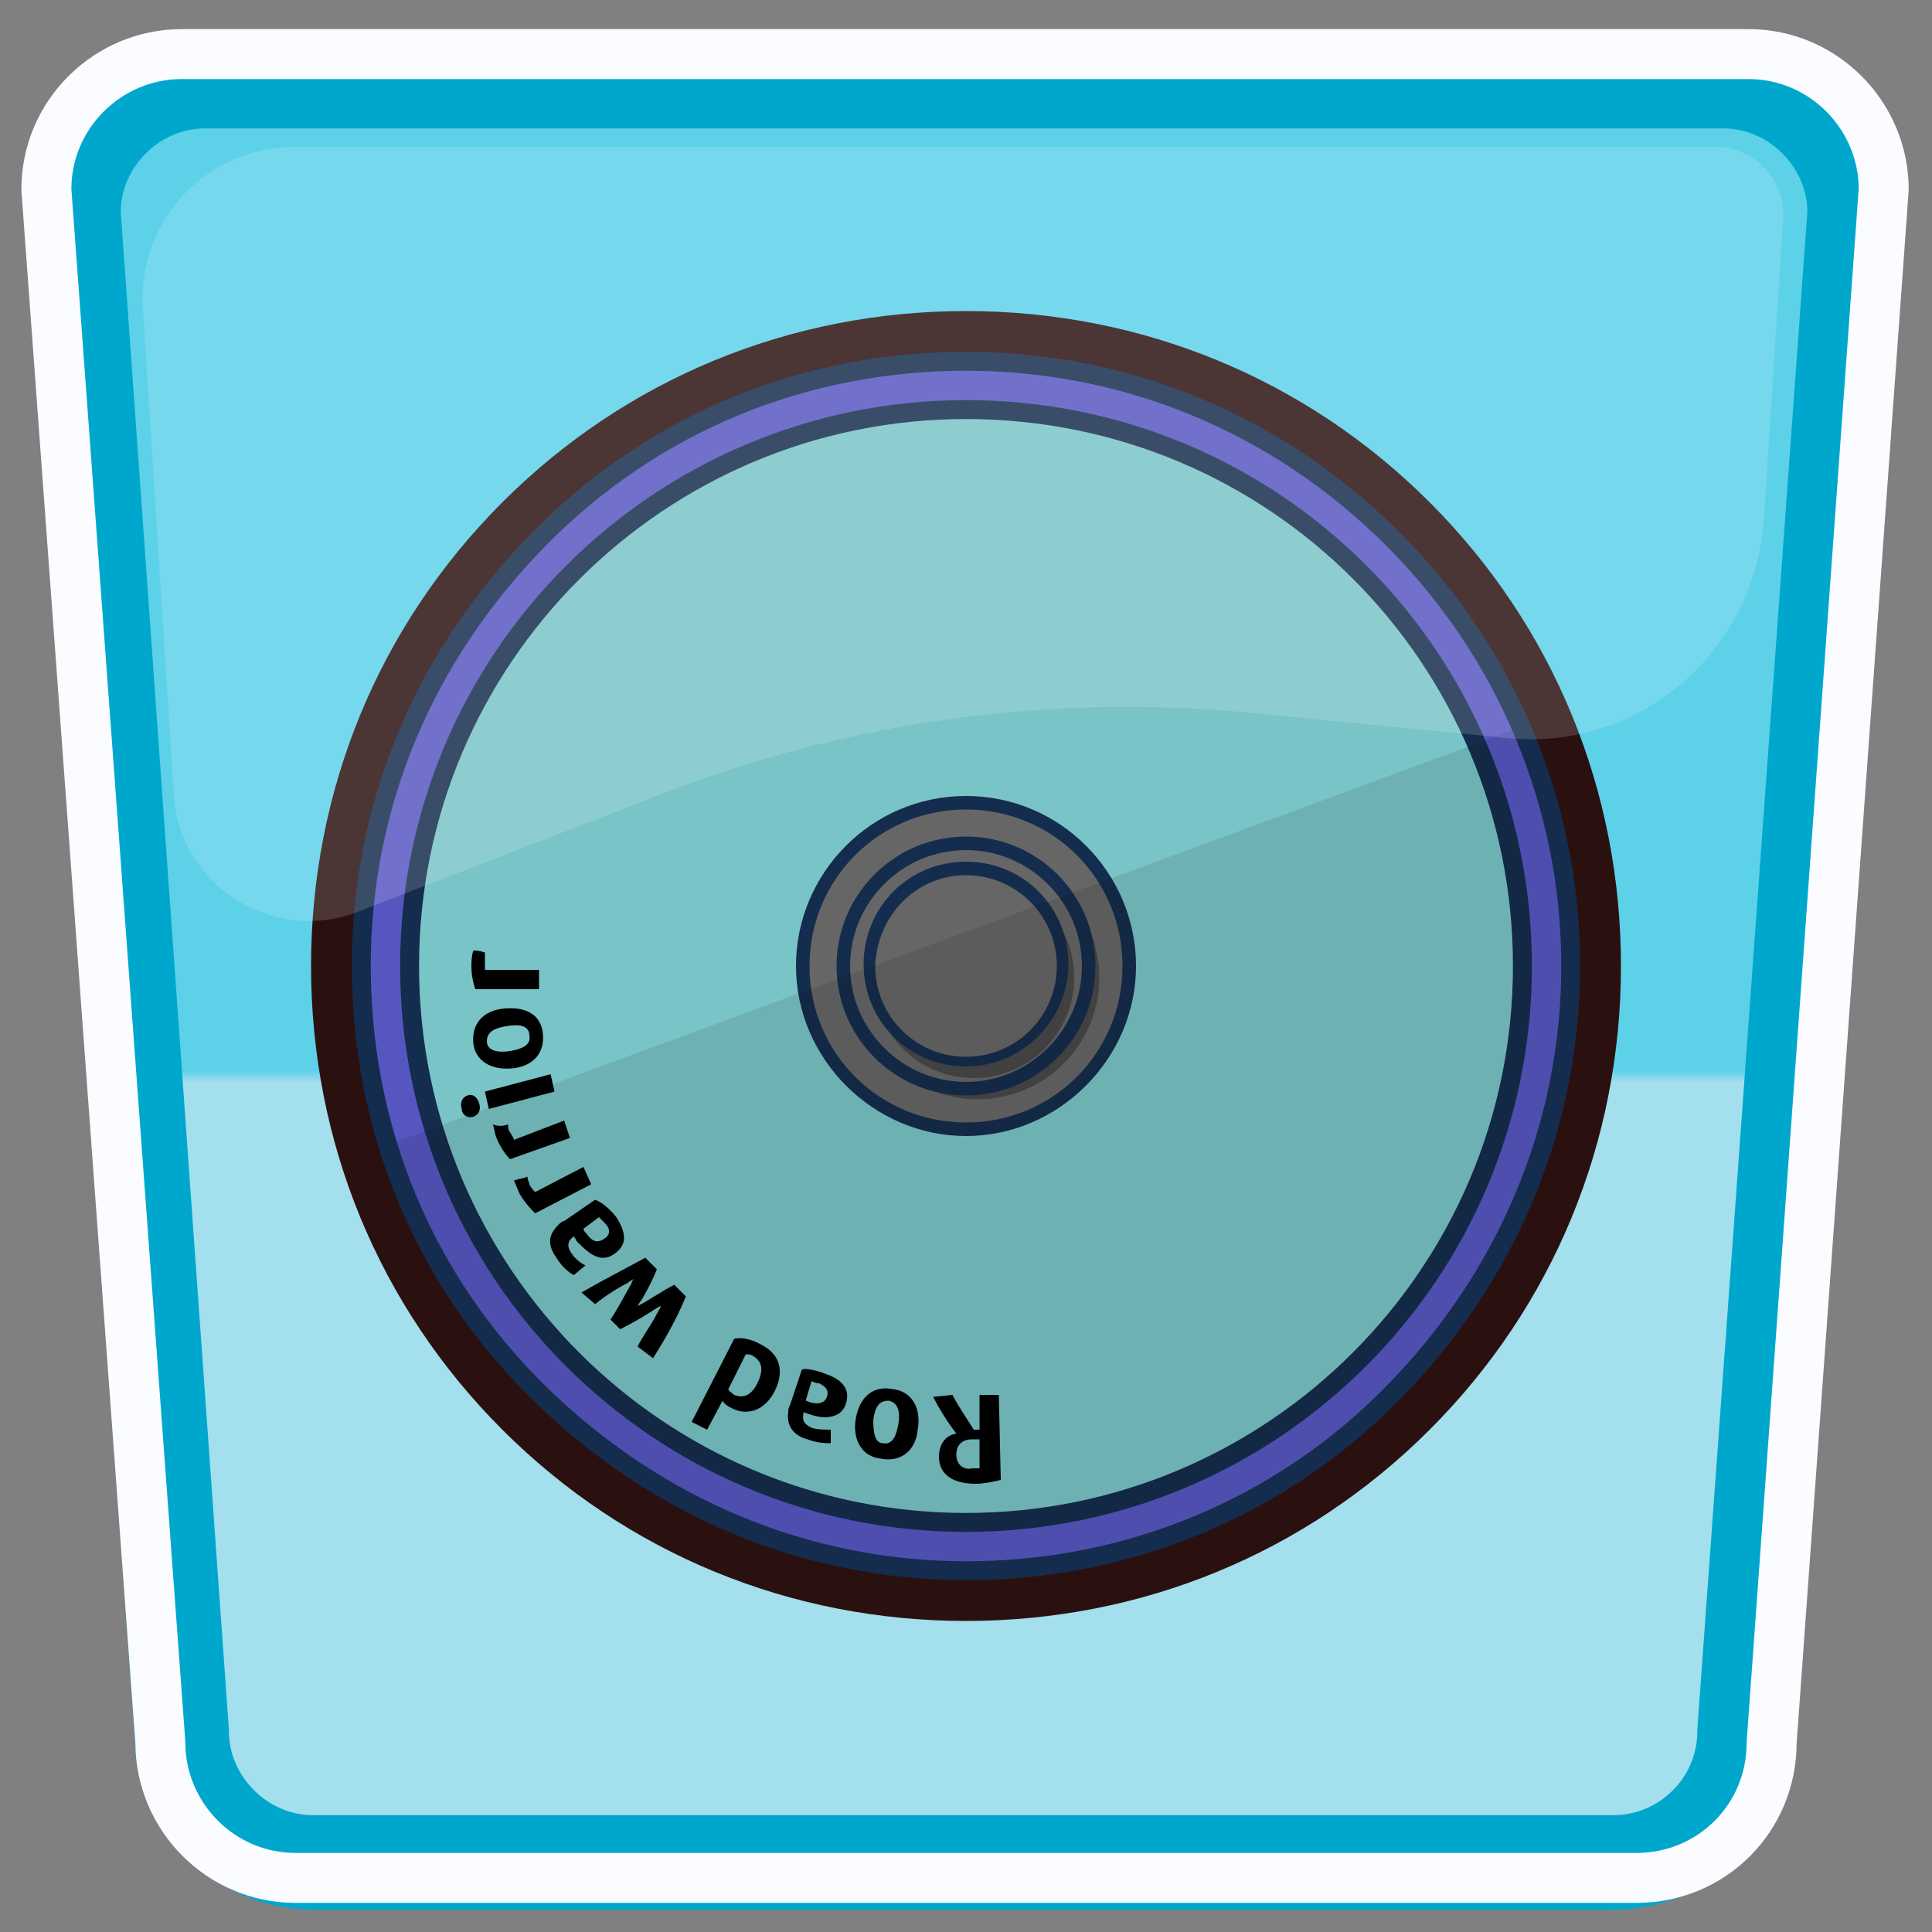 <?xml version="1.0" encoding="utf-8"?>
<!-- Generator: Adobe Illustrator 26.0.2, SVG Export Plug-In . SVG Version: 6.00 Build 0)  -->
<svg version="1.1" id="Layer_1" xmlns="http://www.w3.org/2000/svg" xmlns:xlink="http://www.w3.org/1999/xlink" x="0px" y="0px"
	 viewBox="0 0 100 100" style="enable-background:new 0 0 100 100;" xml:space="preserve">
<rect x="0" y="0" width="100" height="100" fill="#808080" stroke="none"/>
<style type="text/css">
	.st0{enable-background:new    ;}
	.st1{fill:url(#SVGID_1_);}
	.st2{fill:#79C4C6;}
	.st3{fill:#2B1010;}
	.st4{fill:#5656C1;stroke:#142C4D;stroke-width:0.98;stroke-miterlimit:10;}
	.st5{fill:#666666;}
	.st6{fill:#142C4D;}
	.st7{opacity:0.3;}
	.st8{opacity:0.1;enable-background:new    ;}
	.st9{fill:none;stroke:#00A7CD;stroke-width:4.894;stroke-miterlimit:10;}
	.st10{fill:none;stroke:#FAFCFF;stroke-width:2.586;stroke-miterlimit:10;}
	.st11{opacity:0.16;fill:#FFFFFF;enable-background:new    ;}
</style>
<g>
	<g class="st0">
		
			<linearGradient id="SVGID_1_" gradientUnits="userSpaceOnUse" x1="49.8" y1="-0.277" x2="49.8" y2="97.538" gradientTransform="matrix(1 0 0 -1 0 102)">
			<stop  offset="0.473" style="stop-color:#A3DFED"/>
			<stop  offset="0.479" style="stop-color:#5DD1E8"/>
		</linearGradient>
		<path class="st1" d="M84.1,97.2H15.6c-3.8,0-6.9-3.1-6.9-6.9l-5.8-80c0-3.8,3.1-6.9,6.9-6.9h80c3.8,0,6.9,3.1,6.9,6.9l-5.8,80
			C91,94.1,87.9,97.2,84.1,97.2z"/>
	</g>
	<g id="streetWheels">
		<g>
			<path class="st2" d="M80.8,50C80.8,67,67,80.8,50,80.8c-13.8,0-25.6-9.2-29.5-21.7c-0.9-2.9-1.3-5.9-1.3-9.1
				C19.2,33,33,19.2,50,19.2c12.7,0,23.6,7.7,28.3,18.6C79.9,41.5,80.8,45.7,80.8,50z"/>
			<g>
				<path d="M49.3,72.2c0.3,0.6,0.8,1.3,1.1,1.8h0.3l0-1.8h1l0.1,4.4c-0.4,0.1-0.9,0.2-1.3,0.2c-1.2,0-1.9-0.5-1.9-1.4
					c0-0.6,0.3-1.1,0.9-1.2l0,0c-0.4-0.5-0.9-1.3-1.2-1.9L49.3,72.2z M50.3,76c0.2,0,0.3,0,0.4,0l0-1.5h-0.4c-0.4,0-0.8,0.2-0.8,0.8
					C49.5,75.9,50,76.1,50.3,76z"/>
				<path d="M46.2,71.9c1,0.1,1.5,1,1.3,2.1c-0.1,1.1-0.9,1.7-1.9,1.5c-1-0.1-1.5-1-1.3-2.1C44.5,72.3,45.2,71.7,46.2,71.9z
					 M45.7,74.7c0.5,0.1,0.7-0.4,0.8-1c0.1-0.6,0-1.1-0.5-1.2c-0.5,0-0.7,0.3-0.8,1C45.2,74.2,45.3,74.7,45.7,74.7z"/>
				<path d="M42.7,71.1c0.9,0.3,1.3,0.8,1.1,1.5c-0.2,0.8-1.1,0.9-1.9,0.6c-0.1,0-0.2-0.1-0.3-0.1c-0.1,0.4,0,0.6,0.4,0.8
					c0.3,0.1,0.7,0.1,1,0.1l0,0.7c-0.2,0-0.7,0-1.2-0.2c-0.8-0.2-1.1-0.8-1-1.4c0-0.1,0-0.2,0.1-0.4l0.6-1.8
					C41.6,70.8,42.2,70.9,42.7,71.1z M41.7,72.5c0.1,0,0.2,0.1,0.3,0.1c0.4,0.1,0.7,0,0.8-0.3c0.1-0.3,0-0.5-0.4-0.7
					c-0.2,0-0.3-0.1-0.4-0.1L41.7,72.5z"/>
				<path d="M39.4,69.6c1,0.5,1.2,1.4,0.7,2.4s-1.4,1.3-2.2,0.9c-0.2-0.1-0.4-0.2-0.5-0.4L36.6,74l-0.8-0.4l2.2-4.3
					C38.3,69.2,38.9,69.3,39.4,69.6z M37.7,71.9c0,0.1,0.2,0.2,0.3,0.3c0.5,0.2,0.9,0,1.2-0.6c0.3-0.6,0.3-1.1-0.2-1.4
					c-0.1-0.1-0.3-0.1-0.4-0.1L37.7,71.9z"/>
				<path d="M33.4,65.1l0.6,0.6c-0.2,0.5-0.5,1.1-0.8,1.6c-0.1,0.1-0.2,0.3-0.2,0.3c0.6-0.3,1.3-0.8,1.9-1.1l0.6,0.6
					c-0.4,1-1,2.1-1.7,3.2L33,69.7c0.3-0.6,0.7-1.1,1-1.7c0.1-0.2,0.2-0.3,0.2-0.4L34,67.7c-0.6,0.4-1.3,0.8-1.9,1.1l-0.5-0.5
					c0.4-0.6,0.7-1.2,1.1-1.9c0-0.1,0.1-0.2,0.1-0.2c0,0-0.2,0.1-0.3,0.2c-0.6,0.3-1.2,0.7-1.7,1.1l-0.7-0.6
					C31.3,66.2,32.5,65.6,33.4,65.1z"/>
				<path d="M31.9,63c0.5,0.8,0.6,1.4-0.1,1.9c-0.7,0.5-1.3,0-1.9-0.6c-0.1-0.1-0.1-0.2-0.2-0.3c-0.3,0.2-0.4,0.5-0.1,0.9
					c0.2,0.3,0.5,0.5,0.7,0.6L29.7,66c-0.2-0.1-0.6-0.4-0.9-0.9c-0.5-0.7-0.4-1.2,0.1-1.7c0.1-0.1,0.2-0.2,0.3-0.2l1.6-1.1
					C31.1,62.2,31.5,62.5,31.9,63z M30.2,63.6c0,0.1,0.1,0.2,0.2,0.3c0.2,0.3,0.5,0.5,0.9,0.2c0.3-0.2,0.3-0.5,0-0.8
					c-0.1-0.1-0.2-0.2-0.3-0.3L30.2,63.6z"/>
				<path d="M27.3,60.9c0,0.2,0.1,0.3,0.1,0.4c0.1,0.2,0.2,0.3,0.3,0.4l2.5-1.3l0.4,0.9l-2.9,1.5c-0.2-0.2-0.5-0.5-0.8-1
					c-0.1-0.2-0.2-0.5-0.3-0.7C26.9,61,27.1,61,27.3,60.9z"/>
				<path d="M26.3,58.2c0,0.2,0,0.3,0.1,0.4c0.1,0.2,0.2,0.3,0.2,0.4l2.6-1l0.3,0.9l-3.1,1.1c-0.2-0.2-0.5-0.6-0.7-1.1
					c-0.1-0.2-0.1-0.5-0.2-0.7C25.8,58.3,26,58.3,26.3,58.2z"/>
				<path d="M24.8,57.1c0.1,0.3,0,0.6-0.3,0.7c-0.3,0.1-0.6-0.1-0.6-0.4c-0.1-0.3,0-0.6,0.3-0.7C24.5,56.6,24.7,56.8,24.8,57.1z
					 M28.7,56.5l-3.4,0.9l-0.2-0.9l3.4-0.9L28.7,56.5z"/>
				<path d="M28.1,53.5c0.1,1-0.5,1.7-1.6,1.8c-1.1,0.1-1.9-0.4-2-1.3c-0.1-1,0.5-1.7,1.6-1.8S28,52.5,28.1,53.5z M25.2,53.9
					c0,0.5,0.6,0.6,1.2,0.5c0.6-0.1,1.1-0.3,1-0.8c0-0.5-0.5-0.6-1.1-0.5C25.6,53.2,25.2,53.4,25.2,53.9z"/>
				<path d="M25.1,49.3c0,0.2,0,0.3,0,0.4c0,0.2,0,0.4,0,0.5l2.8,0v1l-3.3,0c-0.1-0.3-0.2-0.7-0.2-1.2c0-0.2,0-0.5,0.1-0.8
					C24.6,49.2,24.8,49.2,25.1,49.3z"/>
			</g>
			<path class="st3" d="M50,18.7c17.3,0,31.3,14,31.3,31.3S67.3,81.3,50,81.3S18.7,67.3,18.7,50S32.8,18.7,50,18.7 M50,16.1
				c-9.1,0-17.6,3.5-24,9.9s-9.9,14.9-9.9,24s3.5,17.6,9.9,24c6.4,6.4,14.9,9.9,24,9.9s17.6-3.5,24-9.9s9.9-14.9,9.9-24
				S80.4,32.4,74,26C67.6,19.6,59.1,16.1,50,16.1L50,16.1z"/>
			<path class="st4" d="M50,21.2c16,0,28.8,12.9,28.8,28.8S65.9,78.8,50,78.8S21.2,65.9,21.2,50S34.1,21.2,50,21.2 M50,18.7
				c-8.4,0-16.2,3.2-22.1,9.2S18.7,41.6,18.7,50s3.2,16.2,9.2,22.1s13.8,9.2,22.1,9.2s16.2-3.2,22.1-9.2s9.2-13.8,9.2-22.1
				S78,33.8,72.1,27.9C66.2,22,58.4,18.7,50,18.7L50,18.7z"/>
			<g>
				<circle class="st5" cx="50" cy="50" r="8.5"/>
				<path class="st6" d="M50,41.9c4.5,0,8.1,3.6,8.1,8.1s-3.6,8.1-8.1,8.1s-8.1-3.6-8.1-8.1S45.5,41.9,50,41.9 M50,41.2
					c-4.9,0-8.8,4-8.8,8.8s4,8.8,8.8,8.8s8.8-4,8.8-8.8S54.9,41.2,50,41.2L50,41.2z"/>
			</g>
			<g class="st7">
				<circle cx="50.6" cy="50.6" r="6.3"/>
			</g>
			<g>
				<circle class="st5" cx="50" cy="50" r="6.3"/>
				<path class="st6" d="M50,44c3.3,0,6,2.7,6,6s-2.7,6-6,6s-6-2.7-6-6S46.7,44,50,44 M50,43.3c-3.7,0-6.7,3-6.7,6.7s3,6.7,6.7,6.7
					s6.7-3,6.7-6.7S53.7,43.3,50,43.3L50,43.3z"/>
			</g>
			<g class="st7">
				<circle cx="50.4" cy="50.6" r="5.2"/>
			</g>
			<g>
				<circle class="st5" cx="50" cy="50" r="5"/>
				<path class="st6" d="M50,45.3c2.6,0,4.7,2.1,4.7,4.7s-2.1,4.7-4.7,4.7s-4.7-2.1-4.7-4.7C45.4,47.4,47.4,45.3,50,45.3 M50,44.6
					c-3,0-5.3,2.4-5.3,5.3c0,3,2.4,5.3,5.3,5.3s5.3-2.4,5.3-5.3C55.3,47,53,44.6,50,44.6L50,44.6z"/>
			</g>
			<path class="st8" d="M80.8,50C80.8,67,67,80.8,50,80.8c-13.8,0-25.6-9.2-29.5-21.7l57.8-21.3C79.9,41.5,80.8,45.7,80.8,50z"/>
		</g>
	</g>
	<g>
		<path class="st9" d="M83.5,96.4H16.2c-3.7,0-6.8-3.1-6.8-6.8L3.8,11c0-3.7,3.1-6.8,6.8-6.8h78.6c3.7,0,6.8,3.1,6.8,6.8l-5.7,78.6
			C90.3,93.4,87.2,96.4,83.5,96.4z"/>
	</g>
	<g class="st0">
		<path class="st10" d="M84.7,97.2H15.3c-3.9,0-7-3.2-7-7L2.4,9.8c0-3.9,3.2-7,7-7h81.1c3.9,0,7,3.2,7,7l-5.8,80.4
			C91.7,94.1,88.6,97.2,84.7,97.2z"/>
	</g>
	<path class="st11" d="M78,38.2l-13.2-1.3c-10.3-1-20.7,0.4-30.3,4.1l-16,6.2c-4.4,1.7-9.2-1.4-9.5-6L7.4,16
		c-0.3-4.6,3.3-8.4,7.9-8.4h73.5c2,0,3.6,1.7,3.5,3.7l-1,15.6C90.8,33.8,84.8,38.9,78,38.2z"/>
</g>
</svg>
